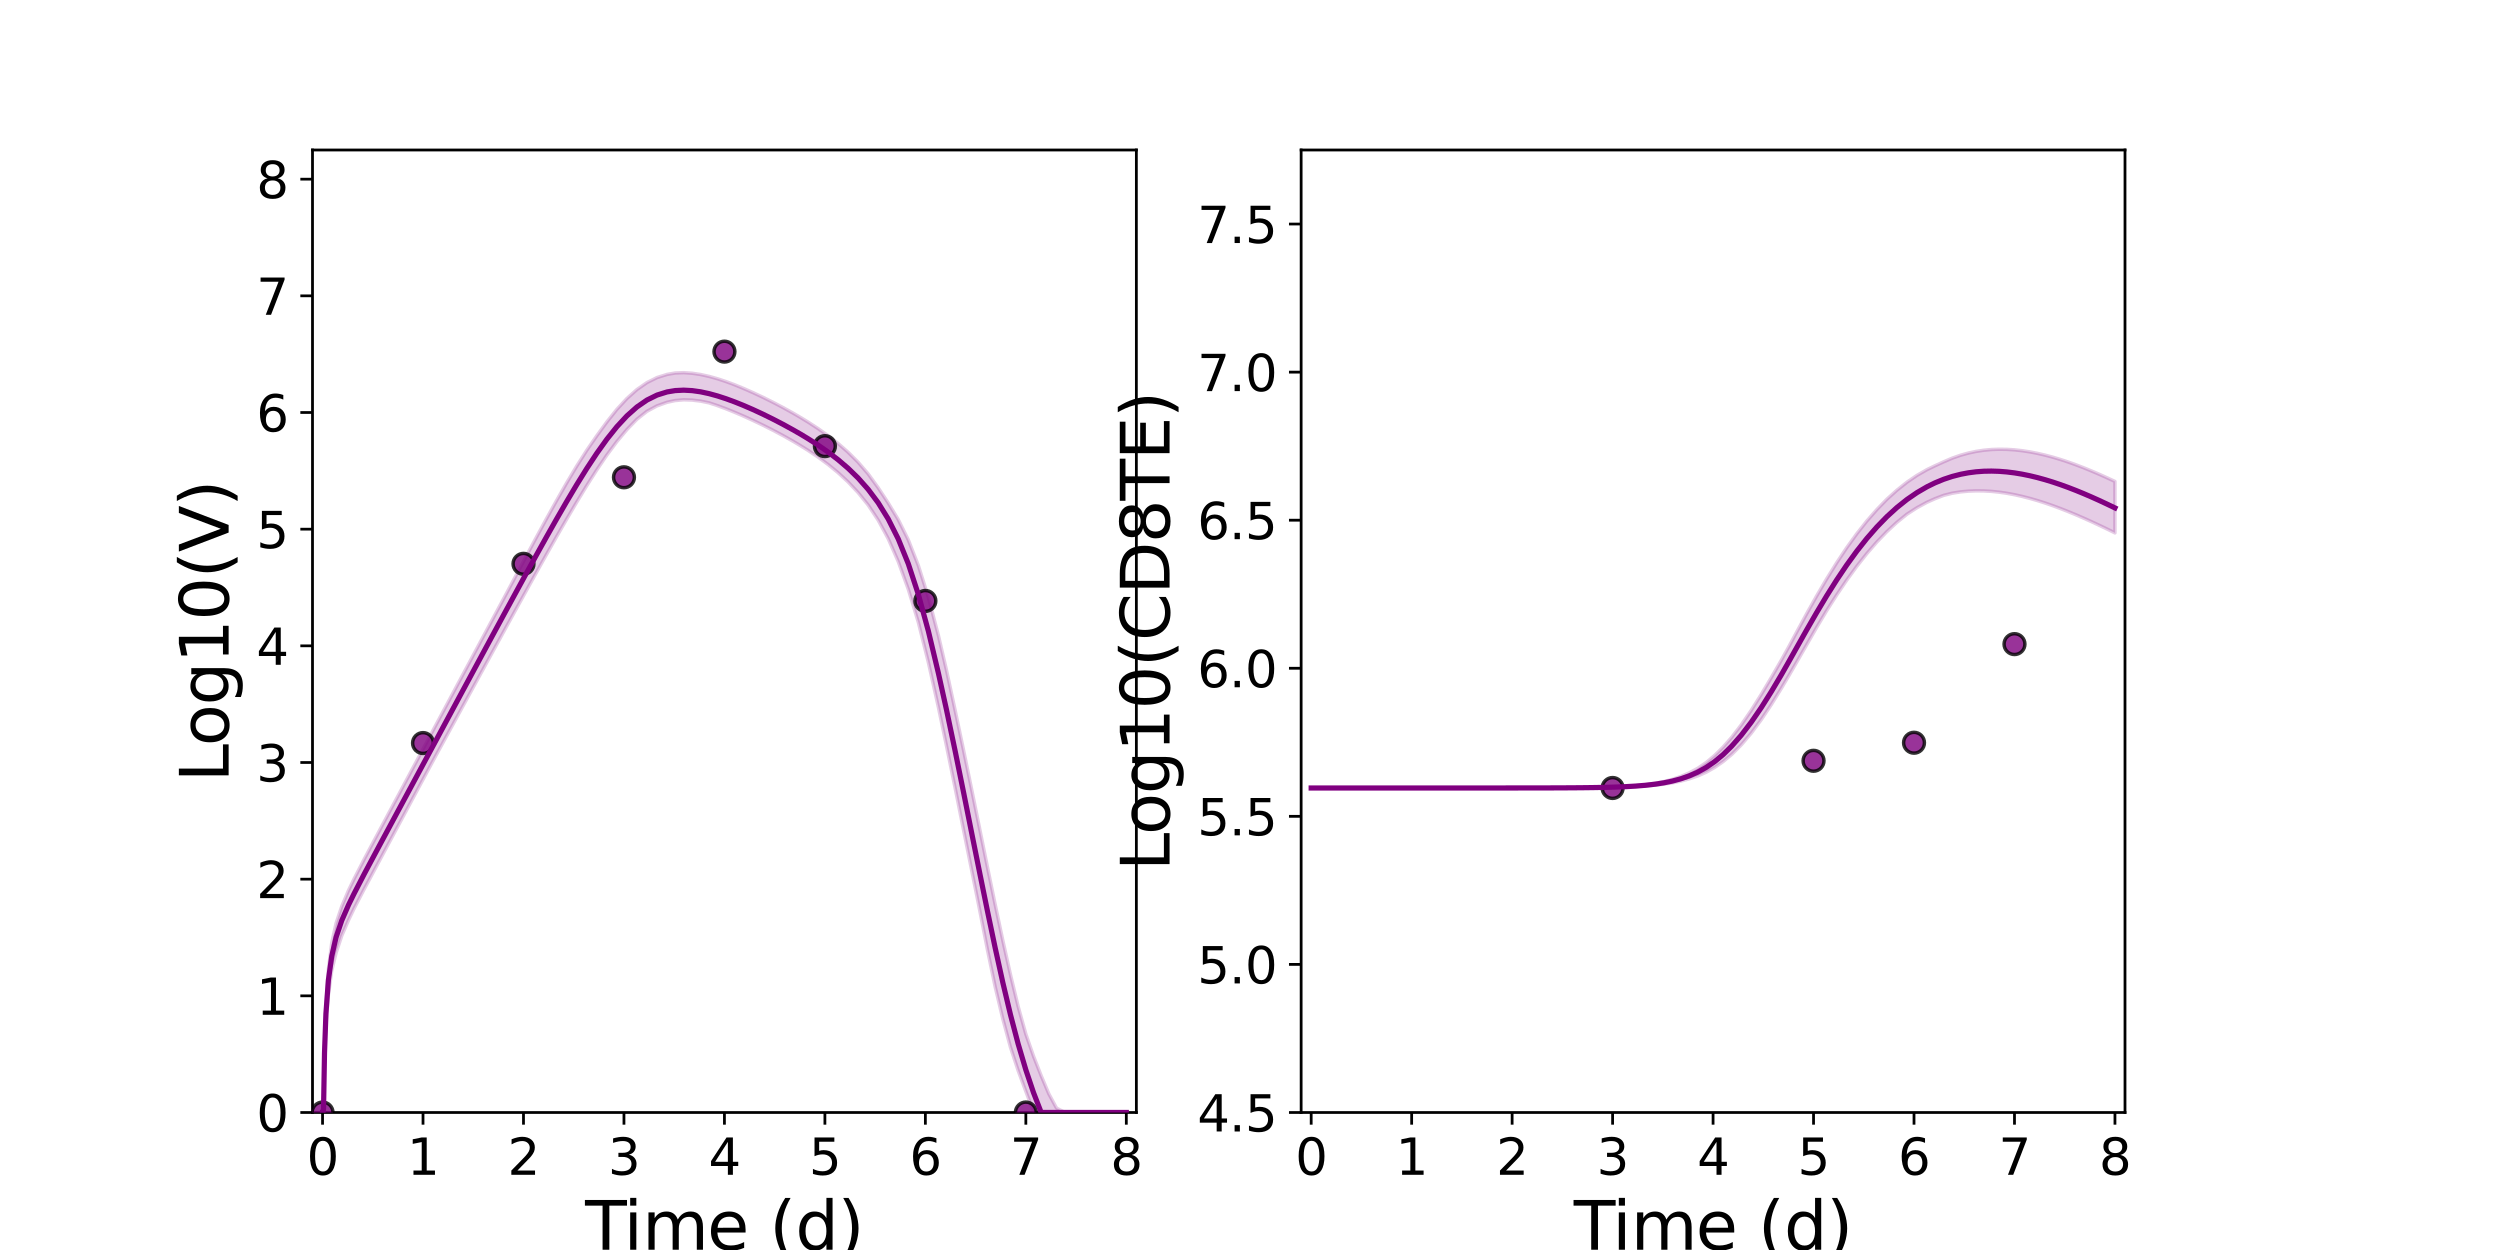 <?xml version="1.0" encoding="utf-8" standalone="no"?>
<!DOCTYPE svg PUBLIC "-//W3C//DTD SVG 1.1//EN"
  "http://www.w3.org/Graphics/SVG/1.1/DTD/svg11.dtd">
<svg xmlns:xlink="http://www.w3.org/1999/xlink" width="720pt" height="360pt" viewBox="0 0 720 360" xmlns="http://www.w3.org/2000/svg" version="1.1">
 <defs>
  <style type="text/css">*{stroke-linejoin: round; stroke-linecap: butt}</style>
 </defs>
 <g id="figure_1">
  <g id="patch_1">
   <path d="M 0 360 
L 720 360 
L 720 0 
L 0 0 
z
" style="fill: #ffffff"/>
  </g>
  <g id="axes_1">
   <g id="patch_2">
    <path d="M 90 320.4 
L 327.273 320.4 
L 327.273 43.2 
L 90 43.2 
z
" style="fill: #ffffff"/>
   </g>
   <g id="matplotlib.axis_1">
    <g id="xtick_1">
     <g id="line2d_1">
      <defs>
       <path id="m24d902e33d" d="M 0 0 
L 0 3.5 
" style="stroke: #000000; stroke-width: 0.8"/>
      </defs>
      <g>
       <use xlink:href="#m24d902e33d" x="92.894" y="320.4" style="stroke: #000000; stroke-width: 0.8"/>
      </g>
     </g>
     <g id="text_1">
      <!-- 0 -->
      <g transform="translate(88.313 338.342) scale(0.144 -0.144)">
       <defs>
        <path id="DejaVuSans-30" d="M 2034 4250 
Q 1547 4250 1301 3770 
Q 1056 3291 1056 2328 
Q 1056 1369 1301 889 
Q 1547 409 2034 409 
Q 2525 409 2770 889 
Q 3016 1369 3016 2328 
Q 3016 3291 2770 3770 
Q 2525 4250 2034 4250 
z
M 2034 4750 
Q 2819 4750 3233 4129 
Q 3647 3509 3647 2328 
Q 3647 1150 3233 529 
Q 2819 -91 2034 -91 
Q 1250 -91 836 529 
Q 422 1150 422 2328 
Q 422 3509 836 4129 
Q 1250 4750 2034 4750 
z
" transform="scale(0.016)"/>
       </defs>
       <use xlink:href="#DejaVuSans-30"/>
      </g>
     </g>
    </g>
    <g id="xtick_2">
     <g id="line2d_2">
      <g>
       <use xlink:href="#m24d902e33d" x="121.829" y="320.4" style="stroke: #000000; stroke-width: 0.8"/>
      </g>
     </g>
     <g id="text_2">
      <!-- 1 -->
      <g transform="translate(117.248 338.342) scale(0.144 -0.144)">
       <defs>
        <path id="DejaVuSans-31" d="M 794 531 
L 1825 531 
L 1825 4091 
L 703 3866 
L 703 4441 
L 1819 4666 
L 2450 4666 
L 2450 531 
L 3481 531 
L 3481 0 
L 794 0 
L 794 531 
z
" transform="scale(0.016)"/>
       </defs>
       <use xlink:href="#DejaVuSans-31"/>
      </g>
     </g>
    </g>
    <g id="xtick_3">
     <g id="line2d_3">
      <g>
       <use xlink:href="#m24d902e33d" x="150.765" y="320.4" style="stroke: #000000; stroke-width: 0.8"/>
      </g>
     </g>
     <g id="text_3">
      <!-- 2 -->
      <g transform="translate(146.184 338.342) scale(0.144 -0.144)">
       <defs>
        <path id="DejaVuSans-32" d="M 1228 531 
L 3431 531 
L 3431 0 
L 469 0 
L 469 531 
Q 828 903 1448 1529 
Q 2069 2156 2228 2338 
Q 2531 2678 2651 2914 
Q 2772 3150 2772 3378 
Q 2772 3750 2511 3984 
Q 2250 4219 1831 4219 
Q 1534 4219 1204 4116 
Q 875 4013 500 3803 
L 500 4441 
Q 881 4594 1212 4672 
Q 1544 4750 1819 4750 
Q 2544 4750 2975 4387 
Q 3406 4025 3406 3419 
Q 3406 3131 3298 2873 
Q 3191 2616 2906 2266 
Q 2828 2175 2409 1742 
Q 1991 1309 1228 531 
z
" transform="scale(0.016)"/>
       </defs>
       <use xlink:href="#DejaVuSans-32"/>
      </g>
     </g>
    </g>
    <g id="xtick_4">
     <g id="line2d_4">
      <g>
       <use xlink:href="#m24d902e33d" x="179.701" y="320.4" style="stroke: #000000; stroke-width: 0.8"/>
      </g>
     </g>
     <g id="text_4">
      <!-- 3 -->
      <g transform="translate(175.12 338.342) scale(0.144 -0.144)">
       <defs>
        <path id="DejaVuSans-33" d="M 2597 2516 
Q 3050 2419 3304 2112 
Q 3559 1806 3559 1356 
Q 3559 666 3084 287 
Q 2609 -91 1734 -91 
Q 1441 -91 1130 -33 
Q 819 25 488 141 
L 488 750 
Q 750 597 1062 519 
Q 1375 441 1716 441 
Q 2309 441 2620 675 
Q 2931 909 2931 1356 
Q 2931 1769 2642 2001 
Q 2353 2234 1838 2234 
L 1294 2234 
L 1294 2753 
L 1863 2753 
Q 2328 2753 2575 2939 
Q 2822 3125 2822 3475 
Q 2822 3834 2567 4026 
Q 2313 4219 1838 4219 
Q 1578 4219 1281 4162 
Q 984 4106 628 3988 
L 628 4550 
Q 988 4650 1302 4700 
Q 1616 4750 1894 4750 
Q 2613 4750 3031 4423 
Q 3450 4097 3450 3541 
Q 3450 3153 3228 2886 
Q 3006 2619 2597 2516 
z
" transform="scale(0.016)"/>
       </defs>
       <use xlink:href="#DejaVuSans-33"/>
      </g>
     </g>
    </g>
    <g id="xtick_5">
     <g id="line2d_5">
      <g>
       <use xlink:href="#m24d902e33d" x="208.636" y="320.4" style="stroke: #000000; stroke-width: 0.8"/>
      </g>
     </g>
     <g id="text_5">
      <!-- 4 -->
      <g transform="translate(204.055 338.342) scale(0.144 -0.144)">
       <defs>
        <path id="DejaVuSans-34" d="M 2419 4116 
L 825 1625 
L 2419 1625 
L 2419 4116 
z
M 2253 4666 
L 3047 4666 
L 3047 1625 
L 3713 1625 
L 3713 1100 
L 3047 1100 
L 3047 0 
L 2419 0 
L 2419 1100 
L 313 1100 
L 313 1709 
L 2253 4666 
z
" transform="scale(0.016)"/>
       </defs>
       <use xlink:href="#DejaVuSans-34"/>
      </g>
     </g>
    </g>
    <g id="xtick_6">
     <g id="line2d_6">
      <g>
       <use xlink:href="#m24d902e33d" x="237.572" y="320.4" style="stroke: #000000; stroke-width: 0.8"/>
      </g>
     </g>
     <g id="text_6">
      <!-- 5 -->
      <g transform="translate(232.991 338.342) scale(0.144 -0.144)">
       <defs>
        <path id="DejaVuSans-35" d="M 691 4666 
L 3169 4666 
L 3169 4134 
L 1269 4134 
L 1269 2991 
Q 1406 3038 1543 3061 
Q 1681 3084 1819 3084 
Q 2600 3084 3056 2656 
Q 3513 2228 3513 1497 
Q 3513 744 3044 326 
Q 2575 -91 1722 -91 
Q 1428 -91 1123 -41 
Q 819 9 494 109 
L 494 744 
Q 775 591 1075 516 
Q 1375 441 1709 441 
Q 2250 441 2565 725 
Q 2881 1009 2881 1497 
Q 2881 1984 2565 2268 
Q 2250 2553 1709 2553 
Q 1456 2553 1204 2497 
Q 953 2441 691 2322 
L 691 4666 
z
" transform="scale(0.016)"/>
       </defs>
       <use xlink:href="#DejaVuSans-35"/>
      </g>
     </g>
    </g>
    <g id="xtick_7">
     <g id="line2d_7">
      <g>
       <use xlink:href="#m24d902e33d" x="266.508" y="320.4" style="stroke: #000000; stroke-width: 0.8"/>
      </g>
     </g>
     <g id="text_7">
      <!-- 6 -->
      <g transform="translate(261.927 338.342) scale(0.144 -0.144)">
       <defs>
        <path id="DejaVuSans-36" d="M 2113 2584 
Q 1688 2584 1439 2293 
Q 1191 2003 1191 1497 
Q 1191 994 1439 701 
Q 1688 409 2113 409 
Q 2538 409 2786 701 
Q 3034 994 3034 1497 
Q 3034 2003 2786 2293 
Q 2538 2584 2113 2584 
z
M 3366 4563 
L 3366 3988 
Q 3128 4100 2886 4159 
Q 2644 4219 2406 4219 
Q 1781 4219 1451 3797 
Q 1122 3375 1075 2522 
Q 1259 2794 1537 2939 
Q 1816 3084 2150 3084 
Q 2853 3084 3261 2657 
Q 3669 2231 3669 1497 
Q 3669 778 3244 343 
Q 2819 -91 2113 -91 
Q 1303 -91 875 529 
Q 447 1150 447 2328 
Q 447 3434 972 4092 
Q 1497 4750 2381 4750 
Q 2619 4750 2861 4703 
Q 3103 4656 3366 4563 
z
" transform="scale(0.016)"/>
       </defs>
       <use xlink:href="#DejaVuSans-36"/>
      </g>
     </g>
    </g>
    <g id="xtick_8">
     <g id="line2d_8">
      <g>
       <use xlink:href="#m24d902e33d" x="295.443" y="320.4" style="stroke: #000000; stroke-width: 0.8"/>
      </g>
     </g>
     <g id="text_8">
      <!-- 7 -->
      <g transform="translate(290.862 338.342) scale(0.144 -0.144)">
       <defs>
        <path id="DejaVuSans-37" d="M 525 4666 
L 3525 4666 
L 3525 4397 
L 1831 0 
L 1172 0 
L 2766 4134 
L 525 4134 
L 525 4666 
z
" transform="scale(0.016)"/>
       </defs>
       <use xlink:href="#DejaVuSans-37"/>
      </g>
     </g>
    </g>
    <g id="xtick_9">
     <g id="line2d_9">
      <g>
       <use xlink:href="#m24d902e33d" x="324.379" y="320.4" style="stroke: #000000; stroke-width: 0.8"/>
      </g>
     </g>
     <g id="text_9">
      <!-- 8 -->
      <g transform="translate(319.798 338.342) scale(0.144 -0.144)">
       <defs>
        <path id="DejaVuSans-38" d="M 2034 2216 
Q 1584 2216 1326 1975 
Q 1069 1734 1069 1313 
Q 1069 891 1326 650 
Q 1584 409 2034 409 
Q 2484 409 2743 651 
Q 3003 894 3003 1313 
Q 3003 1734 2745 1975 
Q 2488 2216 2034 2216 
z
M 1403 2484 
Q 997 2584 770 2862 
Q 544 3141 544 3541 
Q 544 4100 942 4425 
Q 1341 4750 2034 4750 
Q 2731 4750 3128 4425 
Q 3525 4100 3525 3541 
Q 3525 3141 3298 2862 
Q 3072 2584 2669 2484 
Q 3125 2378 3379 2068 
Q 3634 1759 3634 1313 
Q 3634 634 3220 271 
Q 2806 -91 2034 -91 
Q 1263 -91 848 271 
Q 434 634 434 1313 
Q 434 1759 690 2068 
Q 947 2378 1403 2484 
z
M 1172 3481 
Q 1172 3119 1398 2916 
Q 1625 2713 2034 2713 
Q 2441 2713 2670 2916 
Q 2900 3119 2900 3481 
Q 2900 3844 2670 4047 
Q 2441 4250 2034 4250 
Q 1625 4250 1398 4047 
Q 1172 3844 1172 3481 
z
" transform="scale(0.016)"/>
       </defs>
       <use xlink:href="#DejaVuSans-38"/>
      </g>
     </g>
    </g>
    <g id="text_10">
     <!-- Time (d) -->
     <g transform="translate(168.511 359.925) scale(0.192 -0.192)">
      <defs>
       <path id="DejaVuSans-54" d="M -19 4666 
L 3928 4666 
L 3928 4134 
L 2272 4134 
L 2272 0 
L 1638 0 
L 1638 4134 
L -19 4134 
L -19 4666 
z
" transform="scale(0.016)"/>
       <path id="DejaVuSans-69" d="M 603 3500 
L 1178 3500 
L 1178 0 
L 603 0 
L 603 3500 
z
M 603 4863 
L 1178 4863 
L 1178 4134 
L 603 4134 
L 603 4863 
z
" transform="scale(0.016)"/>
       <path id="DejaVuSans-6d" d="M 3328 2828 
Q 3544 3216 3844 3400 
Q 4144 3584 4550 3584 
Q 5097 3584 5394 3201 
Q 5691 2819 5691 2113 
L 5691 0 
L 5113 0 
L 5113 2094 
Q 5113 2597 4934 2840 
Q 4756 3084 4391 3084 
Q 3944 3084 3684 2787 
Q 3425 2491 3425 1978 
L 3425 0 
L 2847 0 
L 2847 2094 
Q 2847 2600 2669 2842 
Q 2491 3084 2119 3084 
Q 1678 3084 1418 2786 
Q 1159 2488 1159 1978 
L 1159 0 
L 581 0 
L 581 3500 
L 1159 3500 
L 1159 2956 
Q 1356 3278 1631 3431 
Q 1906 3584 2284 3584 
Q 2666 3584 2933 3390 
Q 3200 3197 3328 2828 
z
" transform="scale(0.016)"/>
       <path id="DejaVuSans-65" d="M 3597 1894 
L 3597 1613 
L 953 1613 
Q 991 1019 1311 708 
Q 1631 397 2203 397 
Q 2534 397 2845 478 
Q 3156 559 3463 722 
L 3463 178 
Q 3153 47 2828 -22 
Q 2503 -91 2169 -91 
Q 1331 -91 842 396 
Q 353 884 353 1716 
Q 353 2575 817 3079 
Q 1281 3584 2069 3584 
Q 2775 3584 3186 3129 
Q 3597 2675 3597 1894 
z
M 3022 2063 
Q 3016 2534 2758 2815 
Q 2500 3097 2075 3097 
Q 1594 3097 1305 2825 
Q 1016 2553 972 2059 
L 3022 2063 
z
" transform="scale(0.016)"/>
       <path id="DejaVuSans-20" transform="scale(0.016)"/>
       <path id="DejaVuSans-28" d="M 1984 4856 
Q 1566 4138 1362 3434 
Q 1159 2731 1159 2009 
Q 1159 1288 1364 580 
Q 1569 -128 1984 -844 
L 1484 -844 
Q 1016 -109 783 600 
Q 550 1309 550 2009 
Q 550 2706 781 3412 
Q 1013 4119 1484 4856 
L 1984 4856 
z
" transform="scale(0.016)"/>
       <path id="DejaVuSans-64" d="M 2906 2969 
L 2906 4863 
L 3481 4863 
L 3481 0 
L 2906 0 
L 2906 525 
Q 2725 213 2448 61 
Q 2172 -91 1784 -91 
Q 1150 -91 751 415 
Q 353 922 353 1747 
Q 353 2572 751 3078 
Q 1150 3584 1784 3584 
Q 2172 3584 2448 3432 
Q 2725 3281 2906 2969 
z
M 947 1747 
Q 947 1113 1208 752 
Q 1469 391 1925 391 
Q 2381 391 2643 752 
Q 2906 1113 2906 1747 
Q 2906 2381 2643 2742 
Q 2381 3103 1925 3103 
Q 1469 3103 1208 2742 
Q 947 2381 947 1747 
z
" transform="scale(0.016)"/>
       <path id="DejaVuSans-29" d="M 513 4856 
L 1013 4856 
Q 1481 4119 1714 3412 
Q 1947 2706 1947 2009 
Q 1947 1309 1714 600 
Q 1481 -109 1013 -844 
L 513 -844 
Q 928 -128 1133 580 
Q 1338 1288 1338 2009 
Q 1338 2731 1133 3434 
Q 928 4138 513 4856 
z
" transform="scale(0.016)"/>
      </defs>
      <use xlink:href="#DejaVuSans-54"/>
      <use xlink:href="#DejaVuSans-69" x="57.959"/>
      <use xlink:href="#DejaVuSans-6d" x="85.742"/>
      <use xlink:href="#DejaVuSans-65" x="183.154"/>
      <use xlink:href="#DejaVuSans-20" x="244.678"/>
      <use xlink:href="#DejaVuSans-28" x="276.465"/>
      <use xlink:href="#DejaVuSans-64" x="315.479"/>
      <use xlink:href="#DejaVuSans-29" x="378.955"/>
     </g>
    </g>
   </g>
   <g id="matplotlib.axis_2">
    <g id="ytick_1">
     <g id="line2d_10">
      <defs>
       <path id="m2d0d7f3049" d="M 0 0 
L -3.5 0 
" style="stroke: #000000; stroke-width: 0.8"/>
      </defs>
      <g>
       <use xlink:href="#m2d0d7f3049" x="90" y="320.4" style="stroke: #000000; stroke-width: 0.8"/>
      </g>
     </g>
     <g id="text_11">
      <!-- 0 -->
      <g transform="translate(73.838 325.871) scale(0.144 -0.144)">
       <use xlink:href="#DejaVuSans-30"/>
      </g>
     </g>
    </g>
    <g id="ytick_2">
     <g id="line2d_11">
      <g>
       <use xlink:href="#m2d0d7f3049" x="90" y="286.8" style="stroke: #000000; stroke-width: 0.8"/>
      </g>
     </g>
     <g id="text_12">
      <!-- 1 -->
      <g transform="translate(73.838 292.271) scale(0.144 -0.144)">
       <use xlink:href="#DejaVuSans-31"/>
      </g>
     </g>
    </g>
    <g id="ytick_3">
     <g id="line2d_12">
      <g>
       <use xlink:href="#m2d0d7f3049" x="90" y="253.2" style="stroke: #000000; stroke-width: 0.8"/>
      </g>
     </g>
     <g id="text_13">
      <!-- 2 -->
      <g transform="translate(73.838 258.671) scale(0.144 -0.144)">
       <use xlink:href="#DejaVuSans-32"/>
      </g>
     </g>
    </g>
    <g id="ytick_4">
     <g id="line2d_13">
      <g>
       <use xlink:href="#m2d0d7f3049" x="90" y="219.6" style="stroke: #000000; stroke-width: 0.8"/>
      </g>
     </g>
     <g id="text_14">
      <!-- 3 -->
      <g transform="translate(73.838 225.071) scale(0.144 -0.144)">
       <use xlink:href="#DejaVuSans-33"/>
      </g>
     </g>
    </g>
    <g id="ytick_5">
     <g id="line2d_14">
      <g>
       <use xlink:href="#m2d0d7f3049" x="90" y="186" style="stroke: #000000; stroke-width: 0.8"/>
      </g>
     </g>
     <g id="text_15">
      <!-- 4 -->
      <g transform="translate(73.838 191.471) scale(0.144 -0.144)">
       <use xlink:href="#DejaVuSans-34"/>
      </g>
     </g>
    </g>
    <g id="ytick_6">
     <g id="line2d_15">
      <g>
       <use xlink:href="#m2d0d7f3049" x="90" y="152.4" style="stroke: #000000; stroke-width: 0.8"/>
      </g>
     </g>
     <g id="text_16">
      <!-- 5 -->
      <g transform="translate(73.838 157.871) scale(0.144 -0.144)">
       <use xlink:href="#DejaVuSans-35"/>
      </g>
     </g>
    </g>
    <g id="ytick_7">
     <g id="line2d_16">
      <g>
       <use xlink:href="#m2d0d7f3049" x="90" y="118.8" style="stroke: #000000; stroke-width: 0.8"/>
      </g>
     </g>
     <g id="text_17">
      <!-- 6 -->
      <g transform="translate(73.838 124.271) scale(0.144 -0.144)">
       <use xlink:href="#DejaVuSans-36"/>
      </g>
     </g>
    </g>
    <g id="ytick_8">
     <g id="line2d_17">
      <g>
       <use xlink:href="#m2d0d7f3049" x="90" y="85.2" style="stroke: #000000; stroke-width: 0.8"/>
      </g>
     </g>
     <g id="text_18">
      <!-- 7 -->
      <g transform="translate(73.838 90.671) scale(0.144 -0.144)">
       <use xlink:href="#DejaVuSans-37"/>
      </g>
     </g>
    </g>
    <g id="ytick_9">
     <g id="line2d_18">
      <g>
       <use xlink:href="#m2d0d7f3049" x="90" y="51.6" style="stroke: #000000; stroke-width: 0.8"/>
      </g>
     </g>
     <g id="text_19">
      <!-- 8 -->
      <g transform="translate(73.838 57.071) scale(0.144 -0.144)">
       <use xlink:href="#DejaVuSans-38"/>
      </g>
     </g>
    </g>
    <g id="text_20">
     <!-- Log10(V) -->
     <g transform="translate(65.845 225.224) rotate(-90) scale(0.192 -0.192)">
      <defs>
       <path id="DejaVuSans-4c" d="M 628 4666 
L 1259 4666 
L 1259 531 
L 3531 531 
L 3531 0 
L 628 0 
L 628 4666 
z
" transform="scale(0.016)"/>
       <path id="DejaVuSans-6f" d="M 1959 3097 
Q 1497 3097 1228 2736 
Q 959 2375 959 1747 
Q 959 1119 1226 758 
Q 1494 397 1959 397 
Q 2419 397 2687 759 
Q 2956 1122 2956 1747 
Q 2956 2369 2687 2733 
Q 2419 3097 1959 3097 
z
M 1959 3584 
Q 2709 3584 3137 3096 
Q 3566 2609 3566 1747 
Q 3566 888 3137 398 
Q 2709 -91 1959 -91 
Q 1206 -91 779 398 
Q 353 888 353 1747 
Q 353 2609 779 3096 
Q 1206 3584 1959 3584 
z
" transform="scale(0.016)"/>
       <path id="DejaVuSans-67" d="M 2906 1791 
Q 2906 2416 2648 2759 
Q 2391 3103 1925 3103 
Q 1463 3103 1205 2759 
Q 947 2416 947 1791 
Q 947 1169 1205 825 
Q 1463 481 1925 481 
Q 2391 481 2648 825 
Q 2906 1169 2906 1791 
z
M 3481 434 
Q 3481 -459 3084 -895 
Q 2688 -1331 1869 -1331 
Q 1566 -1331 1297 -1286 
Q 1028 -1241 775 -1147 
L 775 -588 
Q 1028 -725 1275 -790 
Q 1522 -856 1778 -856 
Q 2344 -856 2625 -561 
Q 2906 -266 2906 331 
L 2906 616 
Q 2728 306 2450 153 
Q 2172 0 1784 0 
Q 1141 0 747 490 
Q 353 981 353 1791 
Q 353 2603 747 3093 
Q 1141 3584 1784 3584 
Q 2172 3584 2450 3431 
Q 2728 3278 2906 2969 
L 2906 3500 
L 3481 3500 
L 3481 434 
z
" transform="scale(0.016)"/>
       <path id="DejaVuSans-56" d="M 1831 0 
L 50 4666 
L 709 4666 
L 2188 738 
L 3669 4666 
L 4325 4666 
L 2547 0 
L 1831 0 
z
" transform="scale(0.016)"/>
      </defs>
      <use xlink:href="#DejaVuSans-4c"/>
      <use xlink:href="#DejaVuSans-6f" x="53.963"/>
      <use xlink:href="#DejaVuSans-67" x="115.145"/>
      <use xlink:href="#DejaVuSans-31" x="178.621"/>
      <use xlink:href="#DejaVuSans-30" x="242.244"/>
      <use xlink:href="#DejaVuSans-28" x="305.867"/>
      <use xlink:href="#DejaVuSans-56" x="344.881"/>
      <use xlink:href="#DejaVuSans-29" x="413.289"/>
     </g>
    </g>
   </g>
   <g id="patch_3">
    <path d="M 90 320.4 
L 90 43.2 
" style="fill: none; stroke: #000000; stroke-width: 0.8; stroke-linejoin: miter; stroke-linecap: square"/>
   </g>
   <g id="patch_4">
    <path d="M 327.273 320.4 
L 327.273 43.2 
" style="fill: none; stroke: #000000; stroke-width: 0.8; stroke-linejoin: miter; stroke-linecap: square"/>
   </g>
   <g id="patch_5">
    <path d="M 90 320.4 
L 327.273 320.4 
" style="fill: none; stroke: #000000; stroke-width: 0.8; stroke-linejoin: miter; stroke-linecap: square"/>
   </g>
   <g id="patch_6">
    <path d="M 90 43.2 
L 327.273 43.2 
" style="fill: none; stroke: #000000; stroke-width: 0.8; stroke-linejoin: miter; stroke-linecap: square"/>
   </g>
   <g id="PolyCollection_1">
    <defs>
     <path id="m7d8bfa9b82" d="M 92.894 -39.6 
L 92.894 -39.6 
L 92.895 -39.6 
L 92.905 -39.6 
L 93.013 -39.6 
L 93.181 -39.923 
L 93.459 -54.433 
L 93.865 -64.797 
L 94.576 -73.395 
L 95.54 -80.425 
L 96.799 -85.585 
L 98.418 -90.493 
L 100.374 -95.003 
L 102.001 -98.393 
L 104.895 -103.951 
L 106.743 -107.392 
L 109.636 -112.792 
L 111.721 -116.685 
L 114.615 -122.081 
L 116.891 -126.321 
L 119.784 -131.717 
L 122.678 -137.105 
L 125.571 -142.462 
L 128.465 -147.754 
L 131.359 -153.047 
L 134.252 -158.339 
L 137.146 -163.63 
L 140.039 -168.917 
L 142.933 -174.197 
L 145.826 -179.468 
L 148.72 -184.724 
L 151.614 -189.959 
L 154.507 -195.164 
L 157.401 -200.328 
L 160.294 -205.432 
L 163.188 -210.453 
L 166.081 -215.36 
L 168.975 -220.109 
L 171.868 -224.65 
L 174.762 -228.917 
L 177.656 -232.815 
L 180.549 -236.281 
L 183.443 -239.263 
L 186.336 -241.551 
L 189.23 -243.111 
L 192.123 -244.141 
L 194.468 -244.644 
L 196.908 -244.859 
L 199.348 -244.771 
L 201.788 -244.475 
L 204.227 -243.977 
L 206.667 -243.164 
L 209.107 -242.26 
L 211.547 -241.27 
L 214.003 -240.214 
L 216.759 -238.963 
L 219.652 -237.579 
L 222.546 -236.121 
L 225.439 -234.584 
L 228.333 -232.958 
L 230.492 -231.676 
L 232.65 -230.334 
L 235.544 -228.392 
L 238.437 -226.264 
L 241.331 -223.896 
L 244.225 -221.222 
L 247.118 -218.15 
L 250.012 -214.568 
L 252.905 -210.209 
L 255.799 -204.86 
L 258.692 -198.272 
L 261.586 -190.295 
L 264.48 -180.775 
L 267.373 -169.207 
L 270.267 -156.259 
L 272.565 -145.303 
L 275.036 -133.253 
L 277.507 -120.939 
L 279.978 -108.68 
L 282.177 -97.736 
L 284.387 -86.453 
L 286.598 -75.849 
L 288.809 -66.565 
L 291.019 -58.369 
L 293.23 -51.662 
L 295.441 -45.687 
L 297.651 -39.838 
L 299.862 -39.6 
L 302.072 -39.6 
L 304.283 -39.6 
L 306.494 -39.6 
L 308.704 -39.6 
L 310.915 -39.6 
L 313.126 -39.6 
L 315.336 -39.6 
L 317.547 -39.6 
L 319.758 -39.6 
L 321.968 -39.6 
L 324.196 -39.6 
L 324.379 -39.6 
L 324.379 -39.6 
L 324.379 -39.6 
L 324.196 -39.6 
L 321.968 -39.6 
L 319.758 -39.6 
L 317.547 -39.6 
L 315.336 -39.6 
L 313.126 -39.6 
L 310.915 -39.6 
L 308.704 -39.6 
L 306.494 -39.729 
L 304.283 -40.855 
L 302.072 -44.954 
L 299.862 -50.187 
L 297.651 -55.831 
L 295.441 -62.189 
L 293.23 -70.133 
L 291.019 -79.294 
L 288.809 -89.163 
L 286.598 -99.553 
L 284.387 -110.272 
L 282.177 -121.143 
L 279.978 -131.959 
L 277.507 -143.929 
L 275.036 -155.634 
L 272.565 -167.086 
L 270.267 -176.956 
L 267.373 -187.982 
L 264.48 -197.14 
L 261.586 -204.54 
L 258.692 -210.374 
L 255.799 -215.15 
L 252.905 -219.549 
L 250.012 -223.544 
L 247.118 -226.901 
L 244.225 -229.784 
L 241.331 -232.31 
L 238.437 -234.565 
L 235.544 -236.61 
L 232.65 -238.492 
L 230.492 -239.807 
L 228.333 -241.067 
L 225.439 -242.667 
L 222.546 -244.183 
L 219.652 -245.619 
L 216.759 -246.975 
L 214.003 -248.187 
L 211.547 -249.196 
L 209.107 -250.107 
L 206.667 -250.912 
L 204.227 -251.596 
L 201.788 -252.137 
L 199.348 -252.506 
L 196.908 -252.672 
L 194.468 -252.58 
L 192.123 -252.17 
L 189.23 -251.265 
L 186.336 -249.827 
L 183.443 -247.82 
L 180.549 -245.237 
L 177.656 -242.102 
L 174.762 -238.47 
L 171.868 -234.49 
L 168.975 -230.301 
L 166.081 -225.747 
L 163.188 -220.907 
L 160.294 -215.854 
L 157.401 -210.644 
L 154.507 -205.321 
L 151.614 -199.919 
L 148.72 -194.463 
L 145.826 -189.035 
L 142.933 -183.66 
L 140.039 -178.271 
L 137.146 -172.882 
L 134.252 -167.478 
L 131.359 -162.078 
L 128.465 -156.669 
L 125.571 -151.263 
L 122.678 -145.856 
L 119.784 -140.443 
L 116.891 -135.037 
L 114.615 -130.776 
L 111.721 -125.371 
L 109.636 -121.453 
L 106.743 -116.046 
L 104.895 -112.55 
L 102.001 -106.935 
L 100.374 -103.571 
L 98.418 -98.946 
L 96.799 -94.12 
L 95.54 -88.456 
L 94.576 -80.937 
L 93.865 -70.559 
L 93.459 -58.571 
L 93.181 -42.704 
L 93.013 -39.6 
L 92.905 -39.6 
L 92.895 -39.6 
L 92.894 -39.6 
z
" style="stroke: #800080; stroke-opacity: 0.2"/>
    </defs>
    <g clip-path="url(#p1a6bc1b7f4)">
     <use xlink:href="#m7d8bfa9b82" x="0" y="360" style="fill: #800080; fill-opacity: 0.2; stroke: #800080; stroke-opacity: 0.2"/>
    </g>
   </g>
   <g id="PathCollection_1">
    <defs>
     <path id="mfca12db2f3" d="M 0 3 
C 0.796 3 1.559 2.684 2.121 2.121 
C 2.684 1.559 3 0.796 3 0 
C 3 -0.796 2.684 -1.559 2.121 -2.121 
C 1.559 -2.684 0.796 -3 0 -3 
C -0.796 -3 -1.559 -2.684 -2.121 -2.121 
C -2.684 -1.559 -3 -0.796 -3 0 
C -3 0.796 -2.684 1.559 -2.121 2.121 
C -1.559 2.684 -0.796 3 0 3 
z
" style="stroke: #000000; stroke-opacity: 0.8"/>
    </defs>
    <g clip-path="url(#p1a6bc1b7f4)">
     <use xlink:href="#mfca12db2f3" x="92.894" y="320.4" style="fill: #800080; fill-opacity: 0.8; stroke: #000000; stroke-opacity: 0.8"/>
     <use xlink:href="#mfca12db2f3" x="121.829" y="213.998" style="fill: #800080; fill-opacity: 0.8; stroke: #000000; stroke-opacity: 0.8"/>
     <use xlink:href="#mfca12db2f3" x="150.765" y="162.384" style="fill: #800080; fill-opacity: 0.8; stroke: #000000; stroke-opacity: 0.8"/>
     <use xlink:href="#mfca12db2f3" x="179.701" y="137.461" style="fill: #800080; fill-opacity: 0.8; stroke: #000000; stroke-opacity: 0.8"/>
     <use xlink:href="#mfca12db2f3" x="208.636" y="101.271" style="fill: #800080; fill-opacity: 0.8; stroke: #000000; stroke-opacity: 0.8"/>
     <use xlink:href="#mfca12db2f3" x="237.572" y="128.486" style="fill: #800080; fill-opacity: 0.8; stroke: #000000; stroke-opacity: 0.8"/>
     <use xlink:href="#mfca12db2f3" x="266.508" y="173.068" style="fill: #800080; fill-opacity: 0.8; stroke: #000000; stroke-opacity: 0.8"/>
     <use xlink:href="#mfca12db2f3" x="295.443" y="320.4" style="fill: #800080; fill-opacity: 0.8; stroke: #000000; stroke-opacity: 0.8"/>
    </g>
   </g>
   <g id="line2d_19">
    <path d="M 92.894 320.4 
L 92.895 320.4 
L 92.905 320.4 
L 93.013 320.4 
L 93.181 319.266 
L 93.459 303.198 
L 93.865 291.97 
L 94.576 282.276 
L 95.54 275.368 
L 96.799 269.922 
L 98.418 265.112 
L 100.374 260.621 
L 102.001 257.308 
L 104.895 251.718 
L 106.743 248.249 
L 109.636 242.843 
L 111.721 238.97 
L 114.615 233.586 
L 116.891 229.362 
L 119.784 223.981 
L 122.678 218.601 
L 125.571 213.222 
L 128.465 207.844 
L 131.359 202.469 
L 134.252 197.097 
L 137.146 191.729 
L 140.039 186.367 
L 142.933 181.014 
L 145.826 175.675 
L 148.72 170.354 
L 151.614 165.06 
L 154.507 159.805 
L 157.401 154.605 
L 160.294 149.483 
L 163.188 144.47 
L 166.081 139.606 
L 168.975 134.947 
L 171.868 130.558 
L 174.762 126.514 
L 177.656 122.895 
L 180.549 119.774 
L 183.443 117.204 
L 186.336 115.209 
L 189.23 113.779 
L 192.123 112.875 
L 194.468 112.487 
L 196.908 112.366 
L 199.348 112.499 
L 201.788 112.847 
L 204.227 113.373 
L 206.667 114.046 
L 209.107 114.84 
L 211.547 115.734 
L 214.003 116.718 
L 216.759 117.91 
L 219.652 119.249 
L 222.546 120.672 
L 225.439 122.174 
L 228.333 123.76 
L 230.492 124.998 
L 232.65 126.295 
L 235.544 128.146 
L 238.437 130.156 
L 241.331 132.368 
L 244.225 134.84 
L 247.118 137.653 
L 250.012 140.916 
L 252.905 144.78 
L 255.799 149.452 
L 258.692 155.206 
L 261.586 162.358 
L 264.48 171.183 
L 267.373 181.765 
L 270.267 193.907 
L 272.565 204.301 
L 275.036 216.067 
L 277.507 228.219 
L 279.978 240.573 
L 282.177 251.516 
L 284.387 262.383 
L 286.598 272.935 
L 288.809 282.963 
L 291.019 292.258 
L 293.23 300.662 
L 295.441 308.116 
L 297.651 314.684 
L 299.862 320.4 
L 302.072 320.4 
L 304.283 320.4 
L 306.494 320.4 
L 308.704 320.4 
L 310.915 320.4 
L 313.126 320.4 
L 315.336 320.4 
L 317.547 320.4 
L 319.758 320.4 
L 321.968 320.4 
L 324.196 320.4 
L 324.379 320.4 
" clip-path="url(#p1a6bc1b7f4)" style="fill: none; stroke: #800080; stroke-width: 1.5; stroke-linecap: square"/>
   </g>
  </g>
  <g id="axes_2">
   <g id="patch_7">
    <path d="M 374.727 320.4 
L 612 320.4 
L 612 43.2 
L 374.727 43.2 
z
" style="fill: #ffffff"/>
   </g>
   <g id="matplotlib.axis_3">
    <g id="xtick_10">
     <g id="line2d_20">
      <g>
       <use xlink:href="#m24d902e33d" x="377.621" y="320.4" style="stroke: #000000; stroke-width: 0.8"/>
      </g>
     </g>
     <g id="text_21">
      <!-- 0 -->
      <g transform="translate(373.04 338.342) scale(0.144 -0.144)">
       <use xlink:href="#DejaVuSans-30"/>
      </g>
     </g>
    </g>
    <g id="xtick_11">
     <g id="line2d_21">
      <g>
       <use xlink:href="#m24d902e33d" x="406.557" y="320.4" style="stroke: #000000; stroke-width: 0.8"/>
      </g>
     </g>
     <g id="text_22">
      <!-- 1 -->
      <g transform="translate(401.976 338.342) scale(0.144 -0.144)">
       <use xlink:href="#DejaVuSans-31"/>
      </g>
     </g>
    </g>
    <g id="xtick_12">
     <g id="line2d_22">
      <g>
       <use xlink:href="#m24d902e33d" x="435.492" y="320.4" style="stroke: #000000; stroke-width: 0.8"/>
      </g>
     </g>
     <g id="text_23">
      <!-- 2 -->
      <g transform="translate(430.911 338.342) scale(0.144 -0.144)">
       <use xlink:href="#DejaVuSans-32"/>
      </g>
     </g>
    </g>
    <g id="xtick_13">
     <g id="line2d_23">
      <g>
       <use xlink:href="#m24d902e33d" x="464.428" y="320.4" style="stroke: #000000; stroke-width: 0.8"/>
      </g>
     </g>
     <g id="text_24">
      <!-- 3 -->
      <g transform="translate(459.847 338.342) scale(0.144 -0.144)">
       <use xlink:href="#DejaVuSans-33"/>
      </g>
     </g>
    </g>
    <g id="xtick_14">
     <g id="line2d_24">
      <g>
       <use xlink:href="#m24d902e33d" x="493.364" y="320.4" style="stroke: #000000; stroke-width: 0.8"/>
      </g>
     </g>
     <g id="text_25">
      <!-- 4 -->
      <g transform="translate(488.783 338.342) scale(0.144 -0.144)">
       <use xlink:href="#DejaVuSans-34"/>
      </g>
     </g>
    </g>
    <g id="xtick_15">
     <g id="line2d_25">
      <g>
       <use xlink:href="#m24d902e33d" x="522.299" y="320.4" style="stroke: #000000; stroke-width: 0.8"/>
      </g>
     </g>
     <g id="text_26">
      <!-- 5 -->
      <g transform="translate(517.718 338.342) scale(0.144 -0.144)">
       <use xlink:href="#DejaVuSans-35"/>
      </g>
     </g>
    </g>
    <g id="xtick_16">
     <g id="line2d_26">
      <g>
       <use xlink:href="#m24d902e33d" x="551.235" y="320.4" style="stroke: #000000; stroke-width: 0.8"/>
      </g>
     </g>
     <g id="text_27">
      <!-- 6 -->
      <g transform="translate(546.654 338.342) scale(0.144 -0.144)">
       <use xlink:href="#DejaVuSans-36"/>
      </g>
     </g>
    </g>
    <g id="xtick_17">
     <g id="line2d_27">
      <g>
       <use xlink:href="#m24d902e33d" x="580.171" y="320.4" style="stroke: #000000; stroke-width: 0.8"/>
      </g>
     </g>
     <g id="text_28">
      <!-- 7 -->
      <g transform="translate(575.59 338.342) scale(0.144 -0.144)">
       <use xlink:href="#DejaVuSans-37"/>
      </g>
     </g>
    </g>
    <g id="xtick_18">
     <g id="line2d_28">
      <g>
       <use xlink:href="#m24d902e33d" x="609.106" y="320.4" style="stroke: #000000; stroke-width: 0.8"/>
      </g>
     </g>
     <g id="text_29">
      <!-- 8 -->
      <g transform="translate(604.525 338.342) scale(0.144 -0.144)">
       <use xlink:href="#DejaVuSans-38"/>
      </g>
     </g>
    </g>
    <g id="text_30">
     <!-- Time (d) -->
     <g transform="translate(453.239 359.925) scale(0.192 -0.192)">
      <use xlink:href="#DejaVuSans-54"/>
      <use xlink:href="#DejaVuSans-69" x="57.959"/>
      <use xlink:href="#DejaVuSans-6d" x="85.742"/>
      <use xlink:href="#DejaVuSans-65" x="183.154"/>
      <use xlink:href="#DejaVuSans-20" x="244.678"/>
      <use xlink:href="#DejaVuSans-28" x="276.465"/>
      <use xlink:href="#DejaVuSans-64" x="315.479"/>
      <use xlink:href="#DejaVuSans-29" x="378.955"/>
     </g>
    </g>
   </g>
   <g id="matplotlib.axis_4">
    <g id="ytick_10">
     <g id="line2d_29">
      <g>
       <use xlink:href="#m2d0d7f3049" x="374.727" y="320.4" style="stroke: #000000; stroke-width: 0.8"/>
      </g>
     </g>
     <g id="text_31">
      <!-- 4.5 -->
      <g transform="translate(344.827 325.871) scale(0.144 -0.144)">
       <defs>
        <path id="DejaVuSans-2e" d="M 684 794 
L 1344 794 
L 1344 0 
L 684 0 
L 684 794 
z
" transform="scale(0.016)"/>
       </defs>
       <use xlink:href="#DejaVuSans-34"/>
       <use xlink:href="#DejaVuSans-2e" x="63.623"/>
       <use xlink:href="#DejaVuSans-35" x="95.41"/>
      </g>
     </g>
    </g>
    <g id="ytick_11">
     <g id="line2d_30">
      <g>
       <use xlink:href="#m2d0d7f3049" x="374.727" y="277.754" style="stroke: #000000; stroke-width: 0.8"/>
      </g>
     </g>
     <g id="text_32">
      <!-- 5.0 -->
      <g transform="translate(344.827 283.225) scale(0.144 -0.144)">
       <use xlink:href="#DejaVuSans-35"/>
       <use xlink:href="#DejaVuSans-2e" x="63.623"/>
       <use xlink:href="#DejaVuSans-30" x="95.41"/>
      </g>
     </g>
    </g>
    <g id="ytick_12">
     <g id="line2d_31">
      <g>
       <use xlink:href="#m2d0d7f3049" x="374.727" y="235.108" style="stroke: #000000; stroke-width: 0.8"/>
      </g>
     </g>
     <g id="text_33">
      <!-- 5.5 -->
      <g transform="translate(344.827 240.579) scale(0.144 -0.144)">
       <use xlink:href="#DejaVuSans-35"/>
       <use xlink:href="#DejaVuSans-2e" x="63.623"/>
       <use xlink:href="#DejaVuSans-35" x="95.41"/>
      </g>
     </g>
    </g>
    <g id="ytick_13">
     <g id="line2d_32">
      <g>
       <use xlink:href="#m2d0d7f3049" x="374.727" y="192.462" style="stroke: #000000; stroke-width: 0.8"/>
      </g>
     </g>
     <g id="text_34">
      <!-- 6.0 -->
      <g transform="translate(344.827 197.932) scale(0.144 -0.144)">
       <use xlink:href="#DejaVuSans-36"/>
       <use xlink:href="#DejaVuSans-2e" x="63.623"/>
       <use xlink:href="#DejaVuSans-30" x="95.41"/>
      </g>
     </g>
    </g>
    <g id="ytick_14">
     <g id="line2d_33">
      <g>
       <use xlink:href="#m2d0d7f3049" x="374.727" y="149.815" style="stroke: #000000; stroke-width: 0.8"/>
      </g>
     </g>
     <g id="text_35">
      <!-- 6.5 -->
      <g transform="translate(344.827 155.286) scale(0.144 -0.144)">
       <use xlink:href="#DejaVuSans-36"/>
       <use xlink:href="#DejaVuSans-2e" x="63.623"/>
       <use xlink:href="#DejaVuSans-35" x="95.41"/>
      </g>
     </g>
    </g>
    <g id="ytick_15">
     <g id="line2d_34">
      <g>
       <use xlink:href="#m2d0d7f3049" x="374.727" y="107.169" style="stroke: #000000; stroke-width: 0.8"/>
      </g>
     </g>
     <g id="text_36">
      <!-- 7.0 -->
      <g transform="translate(344.827 112.64) scale(0.144 -0.144)">
       <use xlink:href="#DejaVuSans-37"/>
       <use xlink:href="#DejaVuSans-2e" x="63.623"/>
       <use xlink:href="#DejaVuSans-30" x="95.41"/>
      </g>
     </g>
    </g>
    <g id="ytick_16">
     <g id="line2d_35">
      <g>
       <use xlink:href="#m2d0d7f3049" x="374.727" y="64.523" style="stroke: #000000; stroke-width: 0.8"/>
      </g>
     </g>
     <g id="text_37">
      <!-- 7.5 -->
      <g transform="translate(344.827 69.994) scale(0.144 -0.144)">
       <use xlink:href="#DejaVuSans-37"/>
       <use xlink:href="#DejaVuSans-2e" x="63.623"/>
       <use xlink:href="#DejaVuSans-35" x="95.41"/>
      </g>
     </g>
    </g>
    <g id="text_38">
     <!-- Log10(CD8TE) -->
     <g transform="translate(336.834 250.79) rotate(-90) scale(0.192 -0.192)">
      <defs>
       <path id="DejaVuSans-43" d="M 4122 4306 
L 4122 3641 
Q 3803 3938 3442 4084 
Q 3081 4231 2675 4231 
Q 1875 4231 1450 3742 
Q 1025 3253 1025 2328 
Q 1025 1406 1450 917 
Q 1875 428 2675 428 
Q 3081 428 3442 575 
Q 3803 722 4122 1019 
L 4122 359 
Q 3791 134 3420 21 
Q 3050 -91 2638 -91 
Q 1578 -91 968 557 
Q 359 1206 359 2328 
Q 359 3453 968 4101 
Q 1578 4750 2638 4750 
Q 3056 4750 3426 4639 
Q 3797 4528 4122 4306 
z
" transform="scale(0.016)"/>
       <path id="DejaVuSans-44" d="M 1259 4147 
L 1259 519 
L 2022 519 
Q 2988 519 3436 956 
Q 3884 1394 3884 2338 
Q 3884 3275 3436 3711 
Q 2988 4147 2022 4147 
L 1259 4147 
z
M 628 4666 
L 1925 4666 
Q 3281 4666 3915 4102 
Q 4550 3538 4550 2338 
Q 4550 1131 3912 565 
Q 3275 0 1925 0 
L 628 0 
L 628 4666 
z
" transform="scale(0.016)"/>
       <path id="DejaVuSans-45" d="M 628 4666 
L 3578 4666 
L 3578 4134 
L 1259 4134 
L 1259 2753 
L 3481 2753 
L 3481 2222 
L 1259 2222 
L 1259 531 
L 3634 531 
L 3634 0 
L 628 0 
L 628 4666 
z
" transform="scale(0.016)"/>
      </defs>
      <use xlink:href="#DejaVuSans-4c"/>
      <use xlink:href="#DejaVuSans-6f" x="53.963"/>
      <use xlink:href="#DejaVuSans-67" x="115.145"/>
      <use xlink:href="#DejaVuSans-31" x="178.621"/>
      <use xlink:href="#DejaVuSans-30" x="242.244"/>
      <use xlink:href="#DejaVuSans-28" x="305.867"/>
      <use xlink:href="#DejaVuSans-43" x="344.881"/>
      <use xlink:href="#DejaVuSans-44" x="414.705"/>
      <use xlink:href="#DejaVuSans-38" x="491.707"/>
      <use xlink:href="#DejaVuSans-54" x="555.33"/>
      <use xlink:href="#DejaVuSans-45" x="616.414"/>
      <use xlink:href="#DejaVuSans-29" x="679.598"/>
     </g>
    </g>
   </g>
   <g id="patch_8">
    <path d="M 374.727 320.4 
L 374.727 43.2 
" style="fill: none; stroke: #000000; stroke-width: 0.8; stroke-linejoin: miter; stroke-linecap: square"/>
   </g>
   <g id="patch_9">
    <path d="M 612 320.4 
L 612 43.2 
" style="fill: none; stroke: #000000; stroke-width: 0.8; stroke-linejoin: miter; stroke-linecap: square"/>
   </g>
   <g id="patch_10">
    <path d="M 374.727 320.4 
L 612 320.4 
" style="fill: none; stroke: #000000; stroke-width: 0.8; stroke-linejoin: miter; stroke-linecap: square"/>
   </g>
   <g id="patch_11">
    <path d="M 374.727 43.2 
L 612 43.2 
" style="fill: none; stroke: #000000; stroke-width: 0.8; stroke-linejoin: miter; stroke-linecap: square"/>
   </g>
   <g id="PolyCollection_2">
    <defs>
     <path id="mc7d8a3aef9" d="M 377.621 -133.061 
L 377.621 -133.061 
L 377.622 -133.061 
L 377.633 -133.061 
L 377.741 -133.061 
L 377.908 -133.061 
L 378.186 -133.061 
L 378.592 -133.061 
L 379.303 -133.061 
L 380.267 -133.061 
L 381.526 -133.061 
L 383.146 -133.061 
L 385.102 -133.061 
L 386.728 -133.061 
L 389.622 -133.061 
L 391.47 -133.061 
L 394.363 -133.061 
L 396.449 -133.061 
L 399.342 -133.061 
L 401.618 -133.061 
L 404.512 -133.061 
L 407.405 -133.061 
L 410.299 -133.061 
L 413.192 -133.061 
L 416.086 -133.061 
L 418.979 -133.061 
L 421.873 -133.061 
L 424.766 -133.061 
L 427.66 -133.062 
L 430.554 -133.062 
L 433.447 -133.064 
L 436.341 -133.065 
L 439.234 -133.067 
L 442.128 -133.071 
L 445.021 -133.076 
L 447.915 -133.083 
L 450.809 -133.093 
L 453.702 -133.108 
L 456.596 -133.129 
L 459.489 -133.159 
L 462.383 -133.202 
L 465.276 -133.262 
L 468.17 -133.346 
L 471.064 -133.47 
L 473.957 -133.643 
L 476.851 -133.889 
L 479.196 -134.164 
L 481.635 -134.539 
L 484.075 -135.048 
L 486.515 -135.698 
L 488.955 -136.528 
L 491.394 -137.601 
L 493.834 -138.981 
L 496.274 -140.676 
L 498.73 -142.727 
L 501.486 -145.474 
L 504.379 -148.88 
L 507.273 -152.787 
L 510.167 -157.13 
L 513.06 -161.814 
L 515.219 -165.456 
L 517.378 -169.192 
L 520.271 -174.215 
L 523.165 -179.247 
L 526.058 -184.089 
L 528.952 -188.623 
L 531.845 -192.897 
L 534.739 -196.878 
L 537.632 -200.545 
L 540.526 -203.884 
L 543.42 -206.892 
L 546.313 -209.569 
L 549.207 -211.914 
L 552.1 -213.779 
L 554.994 -215.352 
L 557.293 -216.382 
L 559.763 -217.327 
L 562.234 -217.952 
L 564.705 -218.342 
L 566.904 -218.549 
L 569.115 -218.635 
L 571.325 -218.61 
L 573.536 -218.482 
L 575.747 -218.257 
L 577.957 -217.934 
L 580.168 -217.524 
L 582.378 -217.032 
L 584.589 -216.465 
L 586.8 -215.826 
L 589.01 -215.123 
L 591.221 -214.355 
L 593.432 -213.532 
L 595.642 -212.66 
L 597.853 -211.743 
L 600.064 -210.785 
L 602.274 -209.79 
L 604.485 -208.762 
L 606.695 -207.705 
L 608.923 -206.616 
L 609.106 -206.526 
L 609.106 -221.344 
L 609.106 -221.344 
L 608.923 -221.43 
L 606.695 -222.463 
L 604.485 -223.453 
L 602.274 -224.4 
L 600.064 -225.3 
L 597.853 -226.147 
L 595.642 -226.938 
L 593.432 -227.666 
L 591.221 -228.329 
L 589.01 -228.919 
L 586.8 -229.431 
L 584.589 -229.861 
L 582.378 -230.201 
L 580.168 -230.446 
L 577.957 -230.587 
L 575.747 -230.62 
L 573.536 -230.539 
L 571.325 -230.332 
L 569.115 -229.997 
L 566.904 -229.526 
L 564.705 -228.916 
L 562.234 -228.053 
L 559.763 -226.992 
L 557.293 -225.867 
L 554.994 -224.761 
L 552.1 -223.1 
L 549.207 -221.134 
L 546.313 -218.832 
L 543.42 -216.219 
L 540.526 -213.244 
L 537.632 -209.935 
L 534.739 -206.265 
L 531.845 -202.254 
L 528.952 -197.909 
L 526.058 -193.252 
L 523.165 -188.32 
L 520.271 -183.162 
L 517.378 -177.848 
L 515.219 -173.833 
L 513.06 -169.937 
L 510.167 -164.923 
L 507.273 -160.06 
L 504.379 -155.463 
L 501.486 -151.242 
L 498.73 -147.657 
L 496.274 -144.856 
L 493.834 -142.446 
L 491.394 -140.404 
L 488.955 -138.732 
L 486.515 -137.421 
L 484.075 -136.373 
L 481.635 -135.548 
L 479.196 -134.91 
L 476.851 -134.437 
L 473.957 -134.017 
L 471.064 -133.721 
L 468.17 -133.515 
L 465.276 -133.372 
L 462.383 -133.274 
L 459.489 -133.206 
L 456.596 -133.16 
L 453.702 -133.128 
L 450.809 -133.106 
L 447.915 -133.091 
L 445.021 -133.081 
L 442.128 -133.074 
L 439.234 -133.07 
L 436.341 -133.066 
L 433.447 -133.064 
L 430.554 -133.063 
L 427.66 -133.062 
L 424.766 -133.061 
L 421.873 -133.061 
L 418.979 -133.061 
L 416.086 -133.061 
L 413.192 -133.061 
L 410.299 -133.061 
L 407.405 -133.061 
L 404.512 -133.061 
L 401.618 -133.061 
L 399.342 -133.061 
L 396.449 -133.061 
L 394.363 -133.061 
L 391.47 -133.061 
L 389.622 -133.061 
L 386.728 -133.061 
L 385.102 -133.061 
L 383.146 -133.061 
L 381.526 -133.061 
L 380.267 -133.061 
L 379.303 -133.061 
L 378.592 -133.061 
L 378.186 -133.061 
L 377.908 -133.061 
L 377.741 -133.061 
L 377.633 -133.061 
L 377.622 -133.061 
L 377.621 -133.061 
z
" style="stroke: #800080; stroke-opacity: 0.2"/>
    </defs>
    <g clip-path="url(#p90bb22038d)">
     <use xlink:href="#mc7d8a3aef9" x="0" y="360" style="fill: #800080; fill-opacity: 0.2; stroke: #800080; stroke-opacity: 0.2"/>
    </g>
   </g>
   <g id="PathCollection_2">
    <g clip-path="url(#p90bb22038d)">
     <use xlink:href="#mfca12db2f3" x="464.428" y="226.939" style="fill: #800080; fill-opacity: 0.8; stroke: #000000; stroke-opacity: 0.8"/>
     <use xlink:href="#mfca12db2f3" x="522.299" y="219.107" style="fill: #800080; fill-opacity: 0.8; stroke: #000000; stroke-opacity: 0.8"/>
     <use xlink:href="#mfca12db2f3" x="551.235" y="213.91" style="fill: #800080; fill-opacity: 0.8; stroke: #000000; stroke-opacity: 0.8"/>
     <use xlink:href="#mfca12db2f3" x="580.171" y="185.506" style="fill: #800080; fill-opacity: 0.8; stroke: #000000; stroke-opacity: 0.8"/>
    </g>
   </g>
   <g id="line2d_36">
    <path d="M 377.621 226.939 
L 377.622 226.939 
L 377.633 226.939 
L 377.741 226.939 
L 377.908 226.939 
L 378.186 226.939 
L 378.592 226.939 
L 379.303 226.939 
L 380.267 226.939 
L 381.526 226.939 
L 383.146 226.939 
L 385.102 226.939 
L 386.728 226.939 
L 389.622 226.939 
L 391.47 226.939 
L 394.363 226.939 
L 396.449 226.939 
L 399.342 226.939 
L 401.618 226.939 
L 404.512 226.939 
L 407.405 226.939 
L 410.299 226.939 
L 413.192 226.939 
L 416.086 226.939 
L 418.979 226.939 
L 421.873 226.939 
L 424.766 226.939 
L 427.66 226.938 
L 430.554 226.937 
L 433.447 226.936 
L 436.341 226.934 
L 439.234 226.931 
L 442.128 226.927 
L 445.021 226.921 
L 447.915 226.912 
L 450.809 226.899 
L 453.702 226.88 
L 456.596 226.853 
L 459.489 226.813 
L 462.383 226.757 
L 465.276 226.675 
L 468.17 226.559 
L 471.064 226.392 
L 473.957 226.155 
L 476.851 225.819 
L 479.196 225.451 
L 481.635 224.949 
L 484.075 224.294 
L 486.515 223.448 
L 488.955 222.367 
L 491.394 221.009 
L 493.834 219.333 
L 496.274 217.303 
L 498.73 214.879 
L 501.486 211.732 
L 504.379 207.961 
L 507.273 203.743 
L 510.167 199.148 
L 513.06 194.277 
L 515.219 190.482 
L 517.378 186.634 
L 520.271 181.499 
L 523.165 176.474 
L 526.058 171.636 
L 528.952 167.044 
L 531.845 162.738 
L 534.739 158.749 
L 537.632 155.091 
L 540.526 151.775 
L 543.42 148.799 
L 546.313 146.162 
L 549.207 143.854 
L 552.1 141.866 
L 554.994 140.183 
L 557.293 139.055 
L 559.763 138.04 
L 562.234 137.219 
L 564.705 136.583 
L 566.904 136.165 
L 569.115 135.877 
L 571.325 135.716 
L 573.536 135.673 
L 575.747 135.743 
L 577.957 135.919 
L 580.168 136.194 
L 582.378 136.562 
L 584.589 137.016 
L 586.8 137.551 
L 589.01 138.161 
L 591.221 138.841 
L 593.432 139.584 
L 595.642 140.387 
L 597.853 141.243 
L 600.064 142.149 
L 602.274 143.1 
L 604.485 144.092 
L 606.695 145.12 
L 608.923 146.189 
L 609.106 146.278 
" clip-path="url(#p90bb22038d)" style="fill: none; stroke: #800080; stroke-width: 1.5; stroke-linecap: square"/>
   </g>
  </g>
  <g id="legend_1">
   <g id="patch_12">
    <path d="M 769.44 43.542 
L 867.528 43.542 
Q 871.368 43.542 871.368 39.702 
L 871.368 13.44 
Q 871.368 9.6 867.528 9.6 
L 769.44 9.6 
Q 765.6 9.6 765.6 13.44 
L 765.6 39.702 
Q 765.6 43.542 769.44 43.542 
z
" style="fill: #ffffff; opacity: 0.8; stroke: #cccccc; stroke-linejoin: miter"/>
   </g>
   <g id="PathCollection_3">
    <g>
     <use xlink:href="#mfca12db2f3" x="792.48" y="26.829" style="fill: #800080; fill-opacity: 0.8; stroke: #000000; stroke-opacity: 0.8"/>
    </g>
   </g>
   <g id="text_39">
    <!-- 107 -->
    <g transform="translate(827.04 31.869) scale(0.192 -0.192)">
     <use xlink:href="#DejaVuSans-31"/>
     <use xlink:href="#DejaVuSans-30" x="63.623"/>
     <use xlink:href="#DejaVuSans-37" x="127.246"/>
    </g>
   </g>
  </g>
 </g>
 <defs>
  <clipPath id="p1a6bc1b7f4">
   <rect x="90" y="43.2" width="237.273" height="277.2"/>
  </clipPath>
  <clipPath id="p90bb22038d">
   <rect x="374.727" y="43.2" width="237.273" height="277.2"/>
  </clipPath>
 </defs>
</svg>
